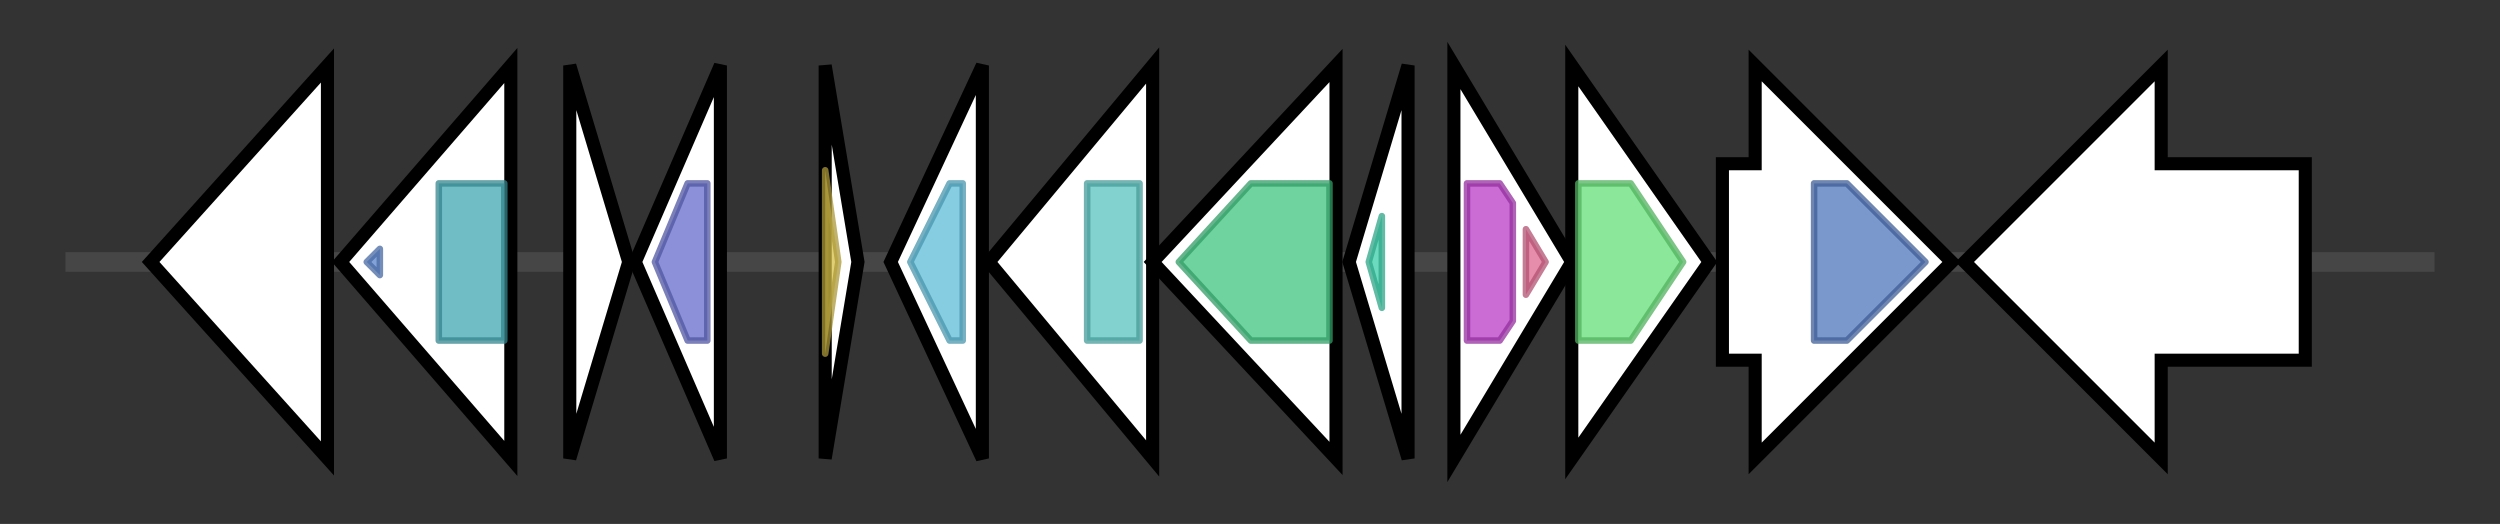 <svg version="1.1" baseProfile="full" xmlns="http://www.w3.org/2000/svg" width="381.733" height="80">
	<rect width="100%" height="100%" fill="#333333" stroke="none"/>
	<g>
		<line x1="10" y1="40.0" x2="371.733" y2="40.0" style="stroke:rgb(70,70,70); stroke-width:3 "/>
		<g>
			<title> (NGLDBBKK_03540)
hypothetical protein</title>
			<polygon class=" (NGLDBBKK_03540)
hypothetical protein" points="23,40 50,10 50,70" fill="rgb(255,255,255)" fill-opacity="1.0" stroke="rgb(0,0,0)" stroke-width="2"  />
		</g>
		<g>
			<title>cysE (NGLDBBKK_03541)
Serine acetyltransferase</title>
			<polygon class="cysE (NGLDBBKK_03541)
Serine acetyltransferase" points="52,40 78,10 78,70" fill="rgb(255,255,255)" fill-opacity="1.0" stroke="rgb(0,0,0)" stroke-width="2"  />
			<g>
				<title>Hexapep (PF00132)
"Bacterial transferase hexapeptide (six repeats)"</title>
				<polygon class="PF00132" points="56,40 58,38 58,42" stroke-linejoin="round" width="3" height="24" fill="rgb(89,131,202)" stroke="rgb(71,104,161)" stroke-width="1" opacity="0.75" />
			</g>
			<g>
				<title>SATase_N (PF06426)
"Serine acetyltransferase, N-terminal"</title>
				<polygon class="PF06426" points="67,28 67,28 77,28 77,52 67,52 67,52" stroke-linejoin="round" width="10" height="24" fill="rgb(66,167,178)" stroke="rgb(52,133,142)" stroke-width="1" opacity="0.75" />
			</g>
		</g>
		<g>
			<title> (NGLDBBKK_03542)
hypothetical protein</title>
			<polygon class=" (NGLDBBKK_03542)
hypothetical protein" points="87,10 96,40 87,70" fill="rgb(255,255,255)" fill-opacity="1.0" stroke="rgb(0,0,0)" stroke-width="2"  />
		</g>
		<g>
			<title> (NGLDBBKK_03543)
hypothetical protein</title>
			<polygon class=" (NGLDBBKK_03543)
hypothetical protein" points="97,40 110,10 110,70" fill="rgb(255,255,255)" fill-opacity="1.0" stroke="rgb(0,0,0)" stroke-width="2"  />
			<g>
				<title>Response_reg (PF00072)
"Response regulator receiver domain"</title>
				<polygon class="PF00072" points="100,40 105,28 108,28 108,52 105,52" stroke-linejoin="round" width="10" height="24" fill="rgb(100,107,203)" stroke="rgb(80,85,162)" stroke-width="1" opacity="0.75" />
			</g>
		</g>
		<g>
			<title> (NGLDBBKK_03544)
hypothetical protein</title>
			<polygon class=" (NGLDBBKK_03544)
hypothetical protein" points="126,10 131,40 126,70" fill="rgb(255,255,255)" fill-opacity="1.0" stroke="rgb(0,0,0)" stroke-width="2"  />
			<g>
				<title>DUF1328 (PF07043)
"Protein of unknown function (DUF1328)"</title>
				<polygon class="PF07043" points="126,26 128,40 126,54" stroke-linejoin="round" width="3" height="24" fill="rgb(214,191,72)" stroke="rgb(171,152,57)" stroke-width="1" opacity="0.75" />
			</g>
		</g>
		<g>
			<title> (NGLDBBKK_03545)
hypothetical protein</title>
			<polygon class=" (NGLDBBKK_03545)
hypothetical protein" points="136,40 150,10 150,70" fill="rgb(255,255,255)" fill-opacity="1.0" stroke="rgb(0,0,0)" stroke-width="2"  />
			<g>
				<title>DoxX (PF07681)
"DoxX"</title>
				<polygon class="PF07681" points="139,40 145,28 147,28 147,52 145,52 139,40" stroke-linejoin="round" width="8" height="24" fill="rgb(93,188,216)" stroke="rgb(74,150,172)" stroke-width="1" opacity="0.75" />
			</g>
		</g>
		<g>
			<title> (NGLDBBKK_03546)
hypothetical protein</title>
			<polygon class=" (NGLDBBKK_03546)
hypothetical protein" points="151,40 176,10 176,70" fill="rgb(255,255,255)" fill-opacity="1.0" stroke="rgb(0,0,0)" stroke-width="2"  />
			<g>
				<title>DUF2063 (PF09836)
"Putative DNA-binding domain"</title>
				<rect class="PF09836" x="166" y="28" stroke-linejoin="round" width="8" height="24" fill="rgb(88,194,190)" stroke="rgb(70,155,152)" stroke-width="1" opacity="0.75" />
			</g>
		</g>
		<g>
			<title> (NGLDBBKK_03547)
hypothetical protein</title>
			<polygon class=" (NGLDBBKK_03547)
hypothetical protein" points="176,40 204,10 204,70" fill="rgb(255,255,255)" fill-opacity="1.0" stroke="rgb(0,0,0)" stroke-width="2"  />
			<g>
				<title>DUF692 (PF05114)
"Protein of unknown function (DUF692)"</title>
				<polygon class="PF05114" points="180,40 191,28 203,28 203,52 191,52" stroke-linejoin="round" width="26" height="24" fill="rgb(63,196,127)" stroke="rgb(50,156,101)" stroke-width="1" opacity="0.75" />
			</g>
		</g>
		<g>
			<title> (NGLDBBKK_03548)
hypothetical protein</title>
			<polygon class=" (NGLDBBKK_03548)
hypothetical protein" points="206,40 215,10 215,70" fill="rgb(255,255,255)" fill-opacity="1.0" stroke="rgb(0,0,0)" stroke-width="2"  />
			<g>
				<title>DUF2282 (PF10048)
"Predicted integral membrane protein (DUF2282)"</title>
				<polygon class="PF10048" points="209,40 211,33 211,47" stroke-linejoin="round" width="5" height="24" fill="rgb(58,205,168)" stroke="rgb(46,164,134)" stroke-width="1" opacity="0.75" />
			</g>
		</g>
		<g>
			<title>sigF (NGLDBBKK_03549)
ECF RNA polymerase sigma factor SigF</title>
			<polygon class="sigF (NGLDBBKK_03549)
ECF RNA polymerase sigma factor SigF" points="222,10 240,40 222,70" fill="rgb(255,255,255)" fill-opacity="1.0" stroke="rgb(0,0,0)" stroke-width="2"  />
			<g>
				<title>Sigma70_r2 (PF04542)
"Sigma-70 region 2"</title>
				<polygon class="PF04542" points="224,28 229,28 231,31 231,49 229,52 224,52" stroke-linejoin="round" width="7" height="24" fill="rgb(184,59,197)" stroke="rgb(147,47,157)" stroke-width="1" opacity="0.75" />
			</g>
			<g>
				<title>Sigma70_r4_2 (PF08281)
"Sigma-70, region 4"</title>
				<polygon class="PF08281" points="233,35 236,40 233,45" stroke-linejoin="round" width="5" height="24" fill="rgb(222,103,144)" stroke="rgb(177,82,115)" stroke-width="1" opacity="0.75" />
			</g>
		</g>
		<g>
			<title>nrsf (NGLDBBKK_03550)
putative anti-sigma-F factor NrsF</title>
			<polygon class="nrsf (NGLDBBKK_03550)
putative anti-sigma-F factor NrsF" points="240,10 261,40 240,70" fill="rgb(255,255,255)" fill-opacity="1.0" stroke="rgb(0,0,0)" stroke-width="2"  />
			<g>
				<title>NrsF (PF06532)
"Negative regulator of sigma F"</title>
				<polygon class="PF06532" points="241,28 249,28 257,40 249,52 241,52" stroke-linejoin="round" width="19" height="24" fill="rgb(100,222,119)" stroke="rgb(80,177,95)" stroke-width="1" opacity="0.75" />
			</g>
		</g>
		<g>
			<title> (NGLDBBKK_03551)
Putative NAD(P)H nitroreductase</title>
			<polygon class=" (NGLDBBKK_03551)
Putative NAD(P)H nitroreductase" points="263,25 268,25 268,10 298,40 268,70 268,55 263,55" fill="rgb(255,255,255)" fill-opacity="1.0" stroke="rgb(0,0,0)" stroke-width="2"  />
			<g>
				<title>Nitroreductase (PF00881)
"Nitroreductase family"</title>
				<polygon class="PF00881" points="277,28 282,28 294,40 282,52 277,52" stroke-linejoin="round" width="19" height="24" fill="rgb(79,118,187)" stroke="rgb(63,94,149)" stroke-width="1" opacity="0.75" />
			</g>
		</g>
		<g>
			<title> (NGLDBBKK_03552)
hypothetical protein</title>
			<polygon class=" (NGLDBBKK_03552)
hypothetical protein" points="352,25 330,25 330,10 300,40 330,70 330,55 352,55" fill="rgb(255,255,255)" fill-opacity="1.0" stroke="rgb(0,0,0)" stroke-width="2"  />
		</g>
	</g>
</svg>
